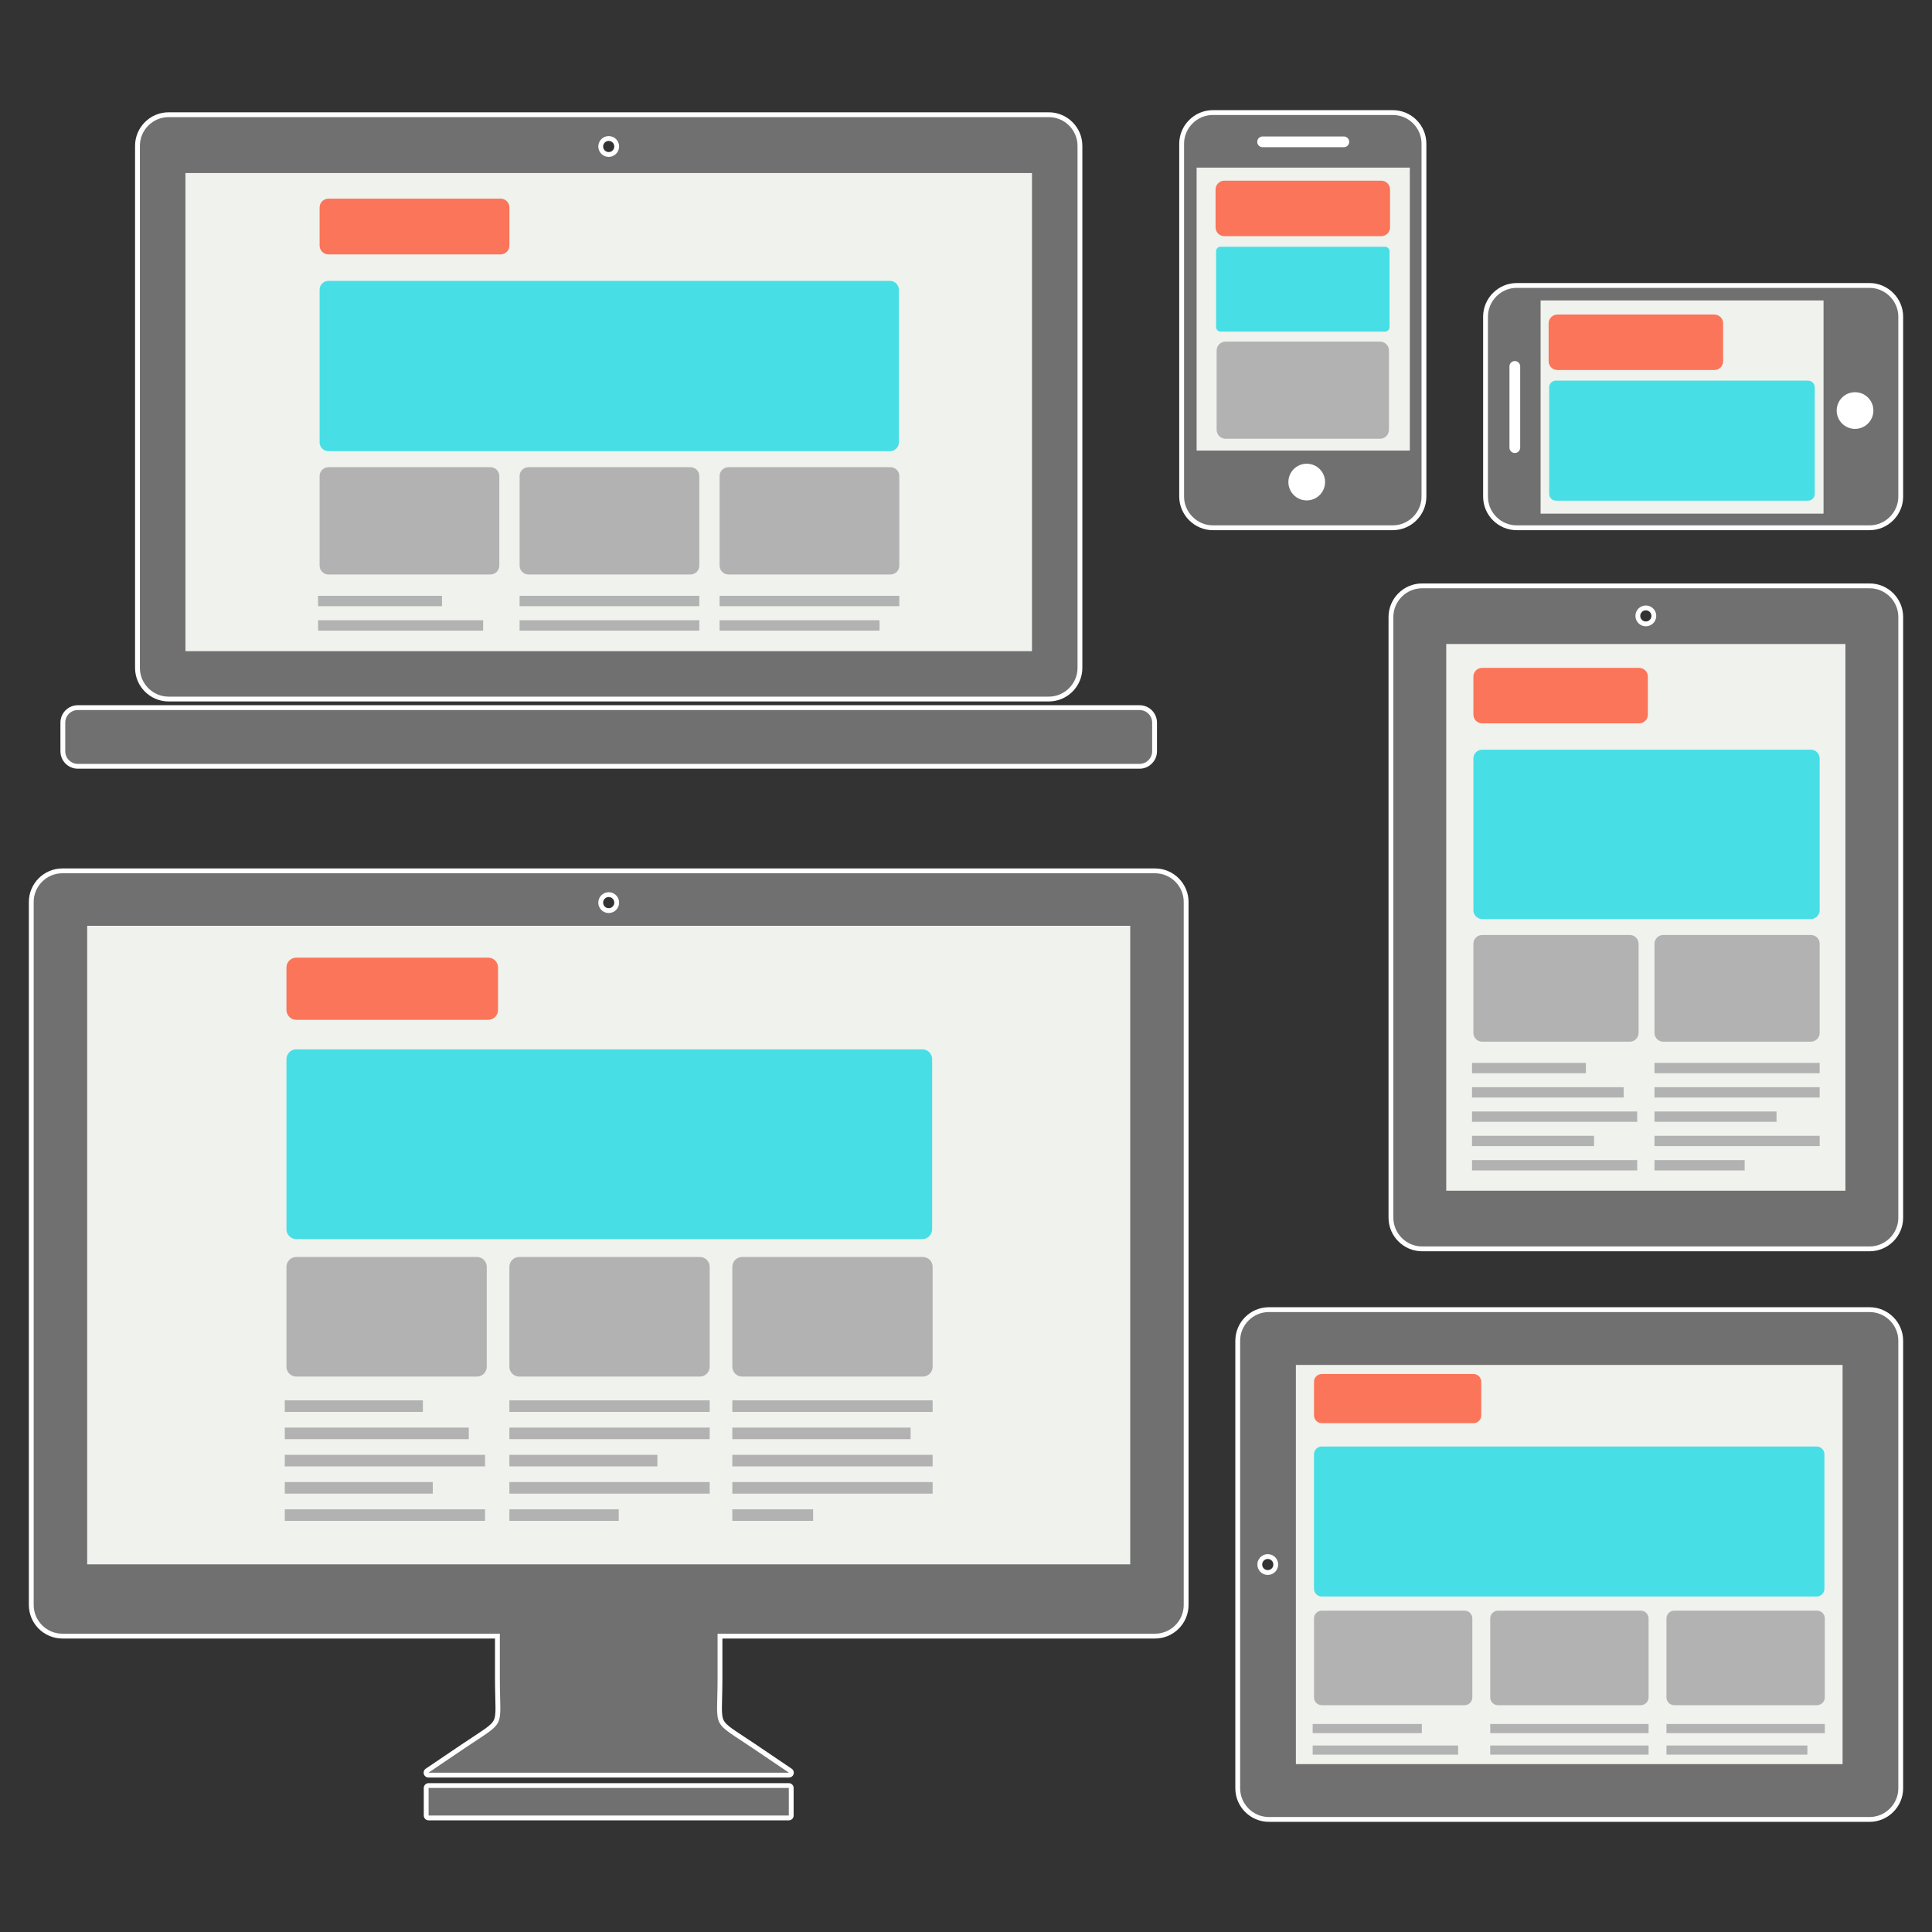 <?xml version="1.0" encoding="utf-8"?>
<!-- Generator: Adobe Illustrator 19.1.0, SVG Export Plug-In . SVG Version: 6.00 Build 0)  -->
<svg version="1.1" id="Layer_1" xmlns="http://www.w3.org/2000/svg" xmlns:xlink="http://www.w3.org/1999/xlink" x="0px" y="0px"
	 viewBox="0 0 800 800" enable-background="new 0 0 800 800" xml:space="preserve">
<rect x="0" y="0" width="800" height="800" fill="#333333" stroke="none"/>
<g>
	
		<path fill="none" stroke="#FFFFFF" stroke-width="4" stroke-linecap="round" stroke-linejoin="round" stroke-miterlimit="22.926" d="
		M177.478,740.363h149.149v11.405H177.478V740.363L177.478,740.363z M25.83,361.601h452.444c6.534,0,11.88,5.346,11.88,11.881
		v291.117c0,6.535-5.346,11.881-11.88,11.881H297.13v18.479c0,21.755-3.083,17.006,14.78,29.082l14.78,9.993H177.414
		c4.927-3.331,9.853-6.662,14.78-9.993c17.863-12.077,14.78-7.327,14.78-29.082V676.48H25.83c-6.535,0-11.881-5.347-11.881-11.881
		V373.482C13.949,366.947,19.296,361.601,25.83,361.601L25.83,361.601z M252.052,369.446c2.38,0,4.31,1.929,4.31,4.31
		c0,2.38-1.929,4.31-4.31,4.31c-2.38,0-4.31-1.929-4.31-4.31C247.743,371.375,249.672,369.446,252.052,369.446L252.052,369.446z"/>
	<path fill-rule="evenodd" clip-rule="evenodd" fill="#707070" d="M177.478,740.363h149.149v11.405H177.478V740.363L177.478,740.363
		z M25.83,361.601h452.444c6.534,0,11.88,5.346,11.88,11.881v291.117c0,6.535-5.346,11.881-11.88,11.881H297.13v18.479
		c0,21.755-3.083,17.006,14.78,29.082l14.78,9.993H177.414c4.927-3.331,9.853-6.662,14.78-9.993
		c17.863-12.077,14.78-7.327,14.78-29.082V676.48H25.83c-6.535,0-11.881-5.347-11.881-11.881V373.482
		C13.949,366.947,19.296,361.601,25.83,361.601L25.83,361.601z M252.052,369.446c2.38,0,4.31,1.929,4.31,4.31
		c0,2.38-1.929,4.31-4.31,4.31c-2.38,0-4.31-1.929-4.31-4.31C247.743,371.375,249.672,369.446,252.052,369.446L252.052,369.446z"/>
	<polygon fill-rule="evenodd" clip-rule="evenodd" fill="#F0F2ED" points="36.099,383.357 468.005,383.357 468.005,647.768 
		36.099,647.768 36.099,383.357 	"/>
	<polygon fill="none" stroke="#F0F2ED" stroke-width="2.800000e-004" stroke-miterlimit="22.926" points="36.099,383.357 
		468.005,383.357 468.005,647.768 36.099,647.768 36.099,383.357 	"/>
	<path fill-rule="evenodd" clip-rule="evenodd" fill="#47DEE5" d="M122.686,434.509h259.221c2.24,0,4.072,1.832,4.072,4.072v70.438
		c0,2.239-1.832,4.072-4.072,4.072H122.686c-2.24,0-4.072-1.832-4.072-4.072V438.58
		C118.614,436.341,120.447,434.509,122.686,434.509L122.686,434.509z"/>
	<path fill="none" stroke="#47DEE5" stroke-width="2.800000e-004" stroke-miterlimit="22.926" d="M122.686,434.509h259.221
		c2.24,0,4.072,1.832,4.072,4.072v70.438c0,2.239-1.832,4.072-4.072,4.072H122.686c-2.24,0-4.072-1.832-4.072-4.072V438.58
		C118.614,436.341,120.447,434.509,122.686,434.509L122.686,434.509z"/>
	<path fill-rule="evenodd" clip-rule="evenodd" fill="#B2B2B2" d="M122.686,520.491h74.798c2.24,0,4.072,1.832,4.072,4.072v41.376
		c0,2.239-1.832,4.072-4.072,4.072h-74.798c-2.24,0-4.072-1.832-4.072-4.072v-41.376
		C118.614,522.323,120.447,520.491,122.686,520.491L122.686,520.491z"/>
	<path fill="none" stroke="#B2B2B2" stroke-width="2.800000e-004" stroke-miterlimit="22.926" d="M122.686,520.491h74.798
		c2.24,0,4.072,1.832,4.072,4.072v41.376c0,2.239-1.832,4.072-4.072,4.072h-74.798c-2.24,0-4.072-1.832-4.072-4.072v-41.376
		C118.614,522.323,120.447,520.491,122.686,520.491L122.686,520.491z"/>
	<path fill-rule="evenodd" clip-rule="evenodd" fill="#B2B2B2" d="M214.999,520.491h74.798c2.24,0,4.072,1.832,4.072,4.072v41.376
		c0,2.239-1.832,4.072-4.072,4.072h-74.798c-2.24,0-4.072-1.832-4.072-4.072v-41.376
		C210.927,522.323,212.759,520.491,214.999,520.491L214.999,520.491z"/>
	<path fill="none" stroke="#B2B2B2" stroke-width="2.800000e-004" stroke-miterlimit="22.926" d="M214.999,520.491h74.798
		c2.24,0,4.072,1.832,4.072,4.072v41.376c0,2.239-1.832,4.072-4.072,4.072h-74.798c-2.24,0-4.072-1.832-4.072-4.072v-41.376
		C210.927,522.323,212.759,520.491,214.999,520.491L214.999,520.491z"/>
	<path fill-rule="evenodd" clip-rule="evenodd" fill="#B2B2B2" d="M307.311,520.491h74.798c2.24,0,4.072,1.832,4.072,4.072v41.376
		c0,2.239-1.832,4.072-4.072,4.072h-74.798c-2.24,0-4.072-1.832-4.072-4.072v-41.376
		C303.239,522.323,305.072,520.491,307.311,520.491L307.311,520.491z"/>
	<path fill="none" stroke="#B2B2B2" stroke-width="2.800000e-004" stroke-miterlimit="22.926" d="M307.311,520.491h74.798
		c2.24,0,4.072,1.832,4.072,4.072v41.376c0,2.239-1.832,4.072-4.072,4.072h-74.798c-2.24,0-4.072-1.832-4.072-4.072v-41.376
		C303.239,522.323,305.072,520.491,307.311,520.491L307.311,520.491z"/>
	<polygon fill-rule="evenodd" clip-rule="evenodd" fill="#B2B2B2" points="210.927,579.857 293.869,579.857 293.869,584.642 
		210.927,584.642 210.927,579.857 	"/>
	<polygon fill="none" stroke="#B2B2B2" stroke-width="2.800000e-004" stroke-miterlimit="22.926" points="210.927,579.857 
		293.869,579.857 293.869,584.642 210.927,584.642 210.927,579.857 	"/>
	<polygon fill-rule="evenodd" clip-rule="evenodd" fill="#B2B2B2" points="210.927,591.136 293.869,591.136 293.869,595.921 
		210.927,595.921 210.927,591.136 	"/>
	<polygon fill="none" stroke="#B2B2B2" stroke-width="2.800000e-004" stroke-miterlimit="22.926" points="210.927,591.136 
		293.869,591.136 293.869,595.921 210.927,595.921 210.927,591.136 	"/>
	<polygon fill-rule="evenodd" clip-rule="evenodd" fill="#B2B2B2" points="210.927,602.415 272.207,602.415 272.207,607.2 
		210.927,607.2 210.927,602.415 	"/>
	<polygon fill="none" stroke="#B2B2B2" stroke-width="2.800000e-004" stroke-miterlimit="22.926" points="210.927,602.415 
		272.207,602.415 272.207,607.2 210.927,607.2 210.927,602.415 	"/>
	<polygon fill-rule="evenodd" clip-rule="evenodd" fill="#B2B2B2" points="210.927,613.694 293.869,613.694 293.869,618.479 
		210.927,618.479 210.927,613.694 	"/>
	<polygon fill="none" stroke="#B2B2B2" stroke-width="2.800000e-004" stroke-miterlimit="22.926" points="210.927,613.694 
		293.869,613.694 293.869,618.479 210.927,618.479 210.927,613.694 	"/>
	<polygon fill-rule="evenodd" clip-rule="evenodd" fill="#B2B2B2" points="210.927,624.973 256.202,624.973 256.202,629.758 
		210.927,629.758 210.927,624.973 	"/>
	<polygon fill="none" stroke="#B2B2B2" stroke-width="2.800000e-004" stroke-miterlimit="22.926" points="210.927,624.973 
		256.202,624.973 256.202,629.758 210.927,629.758 210.927,624.973 	"/>
	<polygon fill-rule="evenodd" clip-rule="evenodd" fill="#B2B2B2" points="303.239,579.857 386.182,579.857 386.182,584.642 
		303.239,584.642 303.239,579.857 	"/>
	<polygon fill="none" stroke="#B2B2B2" stroke-width="2.800000e-004" stroke-miterlimit="22.926" points="303.239,579.857 
		386.182,579.857 386.182,584.642 303.239,584.642 303.239,579.857 	"/>
	<polygon fill-rule="evenodd" clip-rule="evenodd" fill="#B2B2B2" points="303.239,591.136 377.057,591.136 377.057,595.921 
		303.239,595.921 303.239,591.136 	"/>
	<polygon fill="none" stroke="#B2B2B2" stroke-width="2.800000e-004" stroke-miterlimit="22.926" points="303.239,591.136 
		377.057,591.136 377.057,595.921 303.239,595.921 303.239,591.136 	"/>
	<polygon fill-rule="evenodd" clip-rule="evenodd" fill="#B2B2B2" points="303.239,602.415 386.182,602.415 386.182,607.2 
		303.239,607.2 303.239,602.415 	"/>
	<polygon fill="none" stroke="#B2B2B2" stroke-width="2.800000e-004" stroke-miterlimit="22.926" points="303.239,602.415 
		386.182,602.415 386.182,607.2 303.239,607.2 303.239,602.415 	"/>
	<polygon fill-rule="evenodd" clip-rule="evenodd" fill="#B2B2B2" points="303.239,613.694 386.182,613.694 386.182,618.479 
		303.239,618.479 303.239,613.694 	"/>
	<polygon fill="none" stroke="#B2B2B2" stroke-width="2.800000e-004" stroke-miterlimit="22.926" points="303.239,613.694 
		386.182,613.694 386.182,618.479 303.239,618.479 303.239,613.694 	"/>
	<polygon fill-rule="evenodd" clip-rule="evenodd" fill="#B2B2B2" points="303.239,624.973 336.69,624.973 336.69,629.758 
		303.239,629.758 303.239,624.973 	"/>
	<polygon fill="none" stroke="#B2B2B2" stroke-width="2.800000e-004" stroke-miterlimit="22.926" points="303.239,624.973 
		336.69,624.973 336.69,629.758 303.239,629.758 303.239,624.973 	"/>
	<polygon fill-rule="evenodd" clip-rule="evenodd" fill="#B2B2B2" points="117.921,629.759 200.863,629.759 200.863,624.973 
		117.921,624.973 117.921,629.759 	"/>
	<polygon fill="none" stroke="#B2B2B2" stroke-width="2.800000e-004" stroke-miterlimit="22.926" points="117.921,629.759 
		200.863,629.759 200.863,624.973 117.921,624.973 117.921,629.759 	"/>
	<polygon fill-rule="evenodd" clip-rule="evenodd" fill="#B2B2B2" points="117.921,618.48 179.201,618.48 179.201,613.694 
		117.921,613.694 117.921,618.48 	"/>
	<polygon fill="none" stroke="#B2B2B2" stroke-width="2.800000e-004" stroke-miterlimit="22.926" points="117.921,618.48 
		179.201,618.48 179.201,613.694 117.921,613.694 117.921,618.48 	"/>
	<polygon fill-rule="evenodd" clip-rule="evenodd" fill="#B2B2B2" points="117.921,607.201 200.863,607.201 200.863,602.416 
		117.921,602.416 117.921,607.201 	"/>
	<polygon fill="none" stroke="#B2B2B2" stroke-width="2.800000e-004" stroke-miterlimit="22.926" points="117.921,607.201 
		200.863,607.201 200.863,602.416 117.921,602.416 117.921,607.201 	"/>
	<polygon fill-rule="evenodd" clip-rule="evenodd" fill="#B2B2B2" points="117.921,595.921 194.096,595.921 194.096,591.137 
		117.921,591.137 117.921,595.921 	"/>
	<polygon fill="none" stroke="#B2B2B2" stroke-width="2.800000e-004" stroke-miterlimit="22.926" points="117.921,595.921 
		194.096,595.921 194.096,591.137 117.921,591.137 117.921,595.921 	"/>
	<polygon fill-rule="evenodd" clip-rule="evenodd" fill="#B2B2B2" points="117.921,584.643 175.096,584.643 175.096,579.858 
		117.921,579.858 117.921,584.643 	"/>
	<polygon fill="none" stroke="#B2B2B2" stroke-width="2.800000e-004" stroke-miterlimit="22.926" points="117.921,584.643 
		175.096,584.643 175.096,579.858 117.921,579.858 117.921,584.643 	"/>
	<path fill-rule="evenodd" clip-rule="evenodd" fill="#FA7559" d="M122.686,396.535h79.467c2.24,0,4.072,1.832,4.072,4.072v17.606
		c0,2.24-1.832,4.072-4.072,4.072h-79.467c-2.24,0-4.072-1.832-4.072-4.072v-17.606
		C118.614,398.367,120.447,396.535,122.686,396.535L122.686,396.535z"/>
	<path fill="none" stroke="#FA7559" stroke-width="2.800000e-004" stroke-miterlimit="22.926" d="M122.686,396.535h79.467
		c2.24,0,4.072,1.832,4.072,4.072v17.606c0,2.24-1.832,4.072-4.072,4.072h-79.467c-2.24,0-4.072-1.832-4.072-4.072v-17.606
		C118.614,398.367,120.447,396.535,122.686,396.535L122.686,396.535z"/>
	<path fill="none" stroke="#FFFFFF" stroke-width="4" stroke-linejoin="round" stroke-miterlimit="22.926" d="M32.218,294.016
		h439.667c2.857,0,5.195,2.341,5.195,5.194v11.899c0,2.854-2.342,5.194-5.195,5.194H32.218c-2.853,0-5.195-2.337-5.195-5.194V299.21
		C27.023,296.352,29.361,294.016,32.218,294.016L32.218,294.016z M69.807,48.503h364.491c6.534,0,11.88,5.363,11.88,11.881v216.194
		c0,6.519-5.363,11.881-11.88,11.881H69.807c-6.518,0-11.881-5.346-11.881-11.881V60.384C57.926,53.849,63.272,48.503,69.807,48.503
		L69.807,48.503z M252.052,56.348c2.38,0,4.31,1.929,4.31,4.31c0,2.38-1.929,4.31-4.31,4.31c-2.38,0-4.31-1.929-4.31-4.31
		C247.743,58.277,249.672,56.348,252.052,56.348L252.052,56.348z"/>
	<path fill-rule="evenodd" clip-rule="evenodd" fill="#707070" d="M32.218,294.016h439.667c2.857,0,5.195,2.341,5.195,5.194v11.899
		c0,2.854-2.342,5.194-5.195,5.194H32.218c-2.853,0-5.195-2.337-5.195-5.194V299.21C27.023,296.352,29.361,294.016,32.218,294.016
		L32.218,294.016z M69.807,48.503h364.491c6.534,0,11.88,5.363,11.88,11.881v216.194c0,6.519-5.363,11.881-11.88,11.881H69.807
		c-6.518,0-11.881-5.346-11.881-11.881V60.384C57.926,53.849,63.272,48.503,69.807,48.503L69.807,48.503z M252.052,56.348
		c2.38,0,4.31,1.929,4.31,4.31c0,2.38-1.929,4.31-4.31,4.31c-2.38,0-4.31-1.929-4.31-4.31
		C247.743,58.277,249.672,56.348,252.052,56.348L252.052,56.348z"/>
	<polygon fill-rule="evenodd" clip-rule="evenodd" fill="#F0F2ED" points="76.781,71.65 427.323,71.65 427.323,269.631 
		76.781,269.631 76.781,71.65 	"/>
	<polygon fill="none" stroke="#F0F2ED" stroke-width="2.800000e-004" stroke-miterlimit="22.926" points="76.781,71.65 
		427.323,71.65 427.323,269.631 76.781,269.631 76.781,71.65 	"/>
	<path fill-rule="evenodd" clip-rule="evenodd" fill="#47DEE5" d="M135.994,116.319H368.55c2.008,0,3.653,1.643,3.653,3.653v63.193
		c0,2.008-1.644,3.652-3.653,3.652H135.994c-2.009,0-3.652-1.643-3.652-3.652v-63.193
		C132.341,117.963,133.985,116.319,135.994,116.319L135.994,116.319z"/>
	<path fill="none" stroke="#47DEE5" stroke-width="2.800000e-004" stroke-miterlimit="22.926" d="M135.994,116.319H368.55
		c2.008,0,3.653,1.643,3.653,3.653v63.193c0,2.008-1.644,3.652-3.653,3.652H135.994c-2.009,0-3.652-1.643-3.652-3.652v-63.193
		C132.341,117.963,133.985,116.319,135.994,116.319L135.994,116.319z"/>
	<path fill-rule="evenodd" clip-rule="evenodd" fill="#B2B2B2" d="M135.994,193.456h67.105c2.009,0,3.653,1.644,3.653,3.653v37.121
		c0,2.009-1.643,3.653-3.653,3.653h-67.105c-2.009,0-3.652-1.643-3.652-3.653v-37.121
		C132.341,195.1,133.985,193.456,135.994,193.456L135.994,193.456z"/>
	<path fill="none" stroke="#B2B2B2" stroke-width="2.800000e-004" stroke-miterlimit="22.926" d="M135.994,193.456h67.105
		c2.009,0,3.653,1.644,3.653,3.653v37.121c0,2.009-1.643,3.653-3.653,3.653h-67.105c-2.009,0-3.652-1.643-3.652-3.653v-37.121
		C132.341,195.1,133.985,193.456,135.994,193.456L135.994,193.456z"/>
	<path fill-rule="evenodd" clip-rule="evenodd" fill="#B2B2B2" d="M218.811,193.456h67.105c2.009,0,3.652,1.644,3.652,3.653v37.121
		c0,2.009-1.643,3.653-3.652,3.653h-67.105c-2.009,0-3.653-1.643-3.653-3.653v-37.121
		C215.158,195.1,216.802,193.456,218.811,193.456L218.811,193.456z"/>
	<path fill="none" stroke="#B2B2B2" stroke-width="2.800000e-004" stroke-miterlimit="22.926" d="M218.811,193.456h67.105
		c2.009,0,3.652,1.644,3.652,3.653v37.121c0,2.009-1.643,3.653-3.652,3.653h-67.105c-2.009,0-3.653-1.643-3.653-3.653v-37.121
		C215.158,195.1,216.802,193.456,218.811,193.456L218.811,193.456z"/>
	<path fill-rule="evenodd" clip-rule="evenodd" fill="#B2B2B2" d="M301.627,193.456h67.105c2.009,0,3.652,1.644,3.652,3.653v37.121
		c0,2.009-1.643,3.653-3.652,3.653h-67.105c-2.009,0-3.653-1.643-3.653-3.653v-37.121
		C297.974,195.1,299.618,193.456,301.627,193.456L301.627,193.456z"/>
	<path fill="none" stroke="#B2B2B2" stroke-width="2.800000e-004" stroke-miterlimit="22.926" d="M301.627,193.456h67.105
		c2.009,0,3.652,1.644,3.652,3.653v37.121c0,2.009-1.643,3.653-3.652,3.653h-67.105c-2.009,0-3.653-1.643-3.653-3.653v-37.121
		C297.974,195.1,299.618,193.456,301.627,193.456L301.627,193.456z"/>
	<polygon fill-rule="evenodd" clip-rule="evenodd" fill="#B2B2B2" points="215.158,246.716 289.568,246.716 289.568,251.009 
		215.158,251.009 215.158,246.716 	"/>
	<polygon fill="none" stroke="#B2B2B2" stroke-width="2.800000e-004" stroke-miterlimit="22.926" points="215.158,246.716 
		289.568,246.716 289.568,251.009 215.158,251.009 215.158,246.716 	"/>
	<polygon fill-rule="evenodd" clip-rule="evenodd" fill="#B2B2B2" points="215.158,256.834 289.568,256.834 289.568,261.128 
		215.158,261.128 215.158,256.834 	"/>
	<polygon fill="none" stroke="#B2B2B2" stroke-width="2.800000e-004" stroke-miterlimit="22.926" points="215.158,256.834 
		289.568,256.834 289.568,261.128 215.158,261.128 215.158,256.834 	"/>
	<polygon fill-rule="evenodd" clip-rule="evenodd" fill="#B2B2B2" points="297.974,246.716 372.384,246.716 372.384,251.009 
		297.974,251.009 297.974,246.716 	"/>
	<polygon fill="none" stroke="#B2B2B2" stroke-width="2.800000e-004" stroke-miterlimit="22.926" points="297.974,246.716 
		372.384,246.716 372.384,251.009 297.974,251.009 297.974,246.716 	"/>
	<polygon fill-rule="evenodd" clip-rule="evenodd" fill="#B2B2B2" points="297.974,256.834 364.199,256.834 364.199,261.128 
		297.974,261.128 297.974,256.834 	"/>
	<polygon fill="none" stroke="#B2B2B2" stroke-width="2.800000e-004" stroke-miterlimit="22.926" points="297.974,256.834 
		364.199,256.834 364.199,261.128 297.974,261.128 297.974,256.834 	"/>
	<polygon fill-rule="evenodd" clip-rule="evenodd" fill="#B2B2B2" points="131.72,261.128 200.059,261.128 200.059,256.835 
		131.72,256.835 131.72,261.128 	"/>
	<polygon fill="none" stroke="#B2B2B2" stroke-width="2.800000e-004" stroke-miterlimit="22.926" points="131.72,261.128 
		200.059,261.128 200.059,256.835 131.72,256.835 131.72,261.128 	"/>
	<polygon fill-rule="evenodd" clip-rule="evenodd" fill="#B2B2B2" points="131.72,251.009 183.014,251.009 183.014,246.716 
		131.72,246.716 131.72,251.009 	"/>
	<polygon fill="none" stroke="#B2B2B2" stroke-width="2.800000e-004" stroke-miterlimit="22.926" points="131.72,251.009 
		183.014,251.009 183.014,246.716 131.72,246.716 131.72,251.009 	"/>
	<path fill-rule="evenodd" clip-rule="evenodd" fill="#FA7559" d="M135.994,82.252h71.293c2.009,0,3.653,1.644,3.653,3.653V101.7
		c0,2.009-1.643,3.652-3.653,3.652h-71.293c-2.008,0-3.652-1.643-3.652-3.652V85.905C132.341,83.896,133.986,82.252,135.994,82.252
		L135.994,82.252z"/>
	<path fill="none" stroke="#FA7559" stroke-width="2.800000e-004" stroke-miterlimit="22.926" d="M135.994,82.252h71.293
		c2.009,0,3.653,1.644,3.653,3.653V101.7c0,2.009-1.643,3.652-3.653,3.652h-71.293c-2.008,0-3.652-1.643-3.652-3.652V85.905
		C132.341,83.896,133.986,82.252,135.994,82.252L135.994,82.252z"/>
	
		<path fill="none" stroke="#FFFFFF" stroke-width="4" stroke-linecap="round" stroke-linejoin="round" stroke-miterlimit="22.926" d="
		M576.746,47.615h-74.571c-6.534,0-11.88,5.433-11.88,11.881v146.157c0,6.448,5.433,11.881,11.88,11.881h74.571
		c6.448,0,11.881-5.346,11.881-11.881V59.496C588.627,52.961,583.281,47.615,576.746,47.615L576.746,47.615z"/>
	<path fill-rule="evenodd" clip-rule="evenodd" fill="#707070" d="M576.746,47.615h-74.571c-6.534,0-11.88,5.433-11.88,11.881
		v146.157c0,6.448,5.433,11.881,11.88,11.881h74.571c6.448,0,11.881-5.346,11.881-11.881V59.496
		C588.627,52.961,583.281,47.615,576.746,47.615L576.746,47.615z"/>
	<polygon fill-rule="evenodd" clip-rule="evenodd" fill="#F0F2ED" points="583.781,69.408 495.49,69.408 495.49,186.57 
		583.781,186.57 583.781,69.408 	"/>
	<polygon fill="none" stroke="#F0F2ED" stroke-width="2.800000e-004" stroke-miterlimit="22.926" points="583.781,69.408 
		495.49,69.408 495.49,186.57 583.781,186.57 583.781,69.408 	"/>
	<path fill-rule="evenodd" clip-rule="evenodd" fill="#FFFFFF" d="M541.089,192.017c-4.196,0-7.597,3.401-7.597,7.597
		c0,4.195,3.401,7.596,7.597,7.596c4.196,0,7.597-3.401,7.597-7.596C548.686,195.418,545.285,192.017,541.089,192.017
		L541.089,192.017z"/>
	<path fill="none" stroke="#FFFFFF" stroke-width="2.800000e-004" stroke-miterlimit="22.926" d="M541.089,192.017
		c-4.196,0-7.597,3.401-7.597,7.597c0,4.195,3.401,7.596,7.597,7.596c4.196,0,7.597-3.401,7.597-7.596
		C548.686,195.418,545.285,192.017,541.089,192.017L541.089,192.017z"/>
	<path fill-rule="evenodd" clip-rule="evenodd" fill="#FFFFFF" d="M556.46,56.513h-33.649c-1.222,0-2.222,1-2.222,2.223v0.001
		c0,1.223,1,2.223,2.222,2.223h33.649c1.223,0,2.223-1,2.223-2.223v-0.001C558.683,57.513,557.683,56.513,556.46,56.513
		L556.46,56.513z"/>
	<path fill="none" stroke="#FFFFFF" stroke-width="2.800000e-004" stroke-miterlimit="22.926" d="M556.46,56.513h-33.649
		c-1.222,0-2.222,1-2.222,2.223v0.001c0,1.223,1,2.223,2.222,2.223h33.649c1.223,0,2.223-1,2.223-2.223v-0.001
		C558.683,57.513,557.683,56.513,556.46,56.513L556.46,56.513z"/>
	<path fill-rule="evenodd" clip-rule="evenodd" fill="#47DEE5" d="M573.542,102.184H505.38c-1.001,0-1.819,0.819-1.819,1.819v31.472
		c0,1.001,0.818,1.819,1.819,1.819h68.162c1.001,0,1.819-0.818,1.819-1.819v-31.472
		C575.362,103.003,574.543,102.184,573.542,102.184L573.542,102.184z"/>
	<path fill="none" stroke="#47DEE5" stroke-width="2.800000e-004" stroke-miterlimit="22.926" d="M573.542,102.184H505.38
		c-1.001,0-1.819,0.819-1.819,1.819v31.472c0,1.001,0.818,1.819,1.819,1.819h68.162c1.001,0,1.819-0.818,1.819-1.819v-31.472
		C575.362,103.003,574.543,102.184,573.542,102.184L573.542,102.184z"/>
	<path fill-rule="evenodd" clip-rule="evenodd" fill="#B2B2B2" d="M571.428,141.441h-63.935c-2.041,0-3.71,1.674-3.71,3.71v32.822
		c0,2.036,1.674,3.71,3.71,3.71h63.935c2.036,0,3.71-1.67,3.71-3.71v-32.822C575.138,143.111,573.469,141.441,571.428,141.441
		L571.428,141.441z"/>
	<path fill="none" stroke="#B2B2B2" stroke-width="2.800000e-004" stroke-miterlimit="22.926" d="M571.428,141.441h-63.935
		c-2.041,0-3.71,1.674-3.71,3.71v32.822c0,2.036,1.674,3.71,3.71,3.71h63.935c2.036,0,3.71-1.67,3.71-3.71v-32.822
		C575.138,143.111,573.469,141.441,571.428,141.441L571.428,141.441z"/>
	<path fill-rule="evenodd" clip-rule="evenodd" fill="#FA7559" d="M571.954,74.817h-64.986c-1.998,0-3.633,1.635-3.633,3.633v15.709
		c0,1.999,1.634,3.633,3.633,3.633h64.986c1.999,0,3.633-1.635,3.633-3.633V78.45C575.587,76.451,573.953,74.817,571.954,74.817
		L571.954,74.817z"/>
	<path fill="none" stroke="#FA7559" stroke-width="2.800000e-004" stroke-miterlimit="22.926" d="M571.954,74.817h-64.986
		c-1.998,0-3.633,1.635-3.633,3.633v15.709c0,1.999,1.634,3.633,3.633,3.633h64.986c1.999,0,3.633-1.635,3.633-3.633V78.45
		C575.587,76.451,573.953,74.817,571.954,74.817L571.954,74.817z"/>
	
		<path fill="none" stroke="#FFFFFF" stroke-width="4" stroke-linecap="round" stroke-linejoin="round" stroke-miterlimit="22.926" d="
		M513.52,555.178v185.327c0,6.534,5.367,11.88,11.881,11.88H774.17c6.514,0,11.881-5.367,11.881-11.88V555.178
		c0-6.514-5.346-11.881-11.881-11.881H525.401C518.866,543.297,513.52,548.643,513.52,555.178L513.52,555.178z M520.646,647.841
		c0,2.38,1.929,4.31,4.31,4.31c2.38,0,4.31-1.929,4.31-4.31c0-2.38-1.929-4.31-4.31-4.31
		C522.575,643.532,520.646,645.461,520.646,647.841L520.646,647.841z"/>
	<path fill-rule="evenodd" clip-rule="evenodd" fill="#707070" d="M513.52,555.178v185.327c0,6.534,5.367,11.88,11.881,11.88H774.17
		c6.514,0,11.881-5.367,11.881-11.88V555.178c0-6.514-5.346-11.881-11.881-11.881H525.401
		C518.866,543.297,513.52,548.643,513.52,555.178L513.52,555.178z M520.646,647.841c0,2.38,1.929,4.31,4.31,4.31
		c2.38,0,4.31-1.929,4.31-4.31c0-2.38-1.929-4.31-4.31-4.31C522.575,643.532,520.646,645.461,520.646,647.841L520.646,647.841z"/>
	<polygon fill-rule="evenodd" clip-rule="evenodd" fill="#F0F2ED" points="536.595,565.192 536.595,730.49 762.975,730.49 
		762.975,565.192 536.595,565.192 	"/>
	<polygon fill="none" stroke="#F0F2ED" stroke-width="2.800000e-004" stroke-miterlimit="22.926" points="536.595,565.192 
		536.595,730.49 762.975,730.49 762.975,565.192 536.595,565.192 	"/>
	<path fill-rule="evenodd" clip-rule="evenodd" fill="#47DEE5" d="M547.317,598.967h204.916c1.77,0,3.218,1.448,3.218,3.218v55.682
		c0,1.771-1.447,3.218-3.218,3.218H547.317c-1.77,0-3.218-1.447-3.218-3.218v-55.682
		C544.099,600.415,545.547,598.967,547.317,598.967L547.317,598.967z"/>
	<path fill="none" stroke="#47DEE5" stroke-width="2.800000e-004" stroke-miterlimit="22.926" d="M547.317,598.967h204.916
		c1.77,0,3.218,1.448,3.218,3.218v55.682c0,1.771-1.447,3.218-3.218,3.218H547.317c-1.77,0-3.218-1.447-3.218-3.218v-55.682
		C544.099,600.415,545.547,598.967,547.317,598.967L547.317,598.967z"/>
	<path fill-rule="evenodd" clip-rule="evenodd" fill="#B2B2B2" d="M547.318,666.936h59.13c1.771,0,3.219,1.448,3.219,3.219v32.709
		c0,1.771-1.448,3.219-3.219,3.219h-59.13c-1.771,0-3.219-1.448-3.219-3.219v-32.709
		C544.099,668.384,545.547,666.936,547.318,666.936L547.318,666.936z"/>
	<path fill="none" stroke="#B2B2B2" stroke-width="2.800000e-004" stroke-miterlimit="22.926" d="M547.318,666.936h59.13
		c1.771,0,3.219,1.448,3.219,3.219v32.709c0,1.771-1.448,3.219-3.219,3.219h-59.13c-1.771,0-3.219-1.448-3.219-3.219v-32.709
		C544.099,668.384,545.547,666.936,547.318,666.936L547.318,666.936z"/>
	<path fill-rule="evenodd" clip-rule="evenodd" fill="#B2B2B2" d="M620.29,666.936h59.131c1.77,0,3.218,1.448,3.218,3.219v32.709
		c0,1.771-1.448,3.219-3.218,3.219H620.29c-1.771,0-3.218-1.448-3.218-3.219v-32.709C617.073,668.384,618.52,666.936,620.29,666.936
		L620.29,666.936z"/>
	<path fill="none" stroke="#B2B2B2" stroke-width="2.800000e-004" stroke-miterlimit="22.926" d="M620.29,666.936h59.131
		c1.77,0,3.218,1.448,3.218,3.219v32.709c0,1.771-1.448,3.219-3.218,3.219H620.29c-1.771,0-3.218-1.448-3.218-3.219v-32.709
		C617.073,668.384,618.52,666.936,620.29,666.936L620.29,666.936z"/>
	<path fill-rule="evenodd" clip-rule="evenodd" fill="#B2B2B2" d="M693.264,666.936h59.13c1.771,0,3.218,1.448,3.218,3.219v32.709
		c0,1.771-1.448,3.219-3.218,3.219h-59.13c-1.771,0-3.219-1.448-3.219-3.219v-32.709
		C690.045,668.384,691.493,666.936,693.264,666.936L693.264,666.936z"/>
	<path fill="none" stroke="#B2B2B2" stroke-width="2.800000e-004" stroke-miterlimit="22.926" d="M693.264,666.936h59.13
		c1.771,0,3.218,1.448,3.218,3.219v32.709c0,1.771-1.448,3.219-3.218,3.219h-59.13c-1.771,0-3.219-1.448-3.219-3.219v-32.709
		C690.045,668.384,691.493,666.936,693.264,666.936L693.264,666.936z"/>
	<polygon fill-rule="evenodd" clip-rule="evenodd" fill="#B2B2B2" points="617.073,713.865 682.638,713.865 682.638,717.648 
		617.073,717.648 617.073,713.865 	"/>
	<polygon fill="none" stroke="#B2B2B2" stroke-width="2.800000e-004" stroke-miterlimit="22.926" points="617.073,713.865 
		682.638,713.865 682.638,717.648 617.073,717.648 617.073,713.865 	"/>
	<polygon fill-rule="evenodd" clip-rule="evenodd" fill="#B2B2B2" points="617.073,722.782 682.638,722.782 682.638,726.563 
		617.073,726.563 617.073,722.782 	"/>
	<polygon fill="none" stroke="#B2B2B2" stroke-width="2.800000e-004" stroke-miterlimit="22.926" points="617.073,722.782 
		682.638,722.782 682.638,726.563 617.073,726.563 617.073,722.782 	"/>
	<polygon fill-rule="evenodd" clip-rule="evenodd" fill="#B2B2B2" points="690.046,713.865 755.612,713.865 755.612,717.648 
		690.046,717.648 690.046,713.865 	"/>
	<polygon fill="none" stroke="#B2B2B2" stroke-width="2.800000e-004" stroke-miterlimit="22.926" points="690.046,713.865 
		755.612,713.865 755.612,717.648 690.046,717.648 690.046,713.865 	"/>
	<polygon fill-rule="evenodd" clip-rule="evenodd" fill="#B2B2B2" points="690.046,722.782 748.399,722.782 748.399,726.563 
		690.046,726.563 690.046,722.782 	"/>
	<polygon fill="none" stroke="#B2B2B2" stroke-width="2.800000e-004" stroke-miterlimit="22.926" points="690.046,722.782 
		748.399,722.782 748.399,726.563 690.046,726.563 690.046,722.782 	"/>
	<polygon fill-rule="evenodd" clip-rule="evenodd" fill="#B2B2B2" points="543.551,726.564 603.768,726.564 603.768,722.782 
		543.551,722.782 543.551,726.564 	"/>
	<polygon fill="none" stroke="#B2B2B2" stroke-width="2.800000e-004" stroke-miterlimit="22.926" points="543.551,726.564 
		603.768,726.564 603.768,722.782 543.551,722.782 543.551,726.564 	"/>
	<polygon fill-rule="evenodd" clip-rule="evenodd" fill="#B2B2B2" points="543.551,717.648 588.748,717.648 588.748,713.866 
		543.551,713.866 543.551,717.648 	"/>
	<polygon fill="none" stroke="#B2B2B2" stroke-width="2.800000e-004" stroke-miterlimit="22.926" points="543.551,717.648 
		588.748,717.648 588.748,713.866 543.551,713.866 543.551,717.648 	"/>
	<path fill-rule="evenodd" clip-rule="evenodd" fill="#FA7559" d="M547.318,568.948h62.82c1.77,0,3.218,1.448,3.218,3.218v13.919
		c0,1.77-1.448,3.218-3.218,3.218h-62.82c-1.771,0-3.219-1.448-3.219-3.218v-13.919
		C544.099,570.396,545.547,568.948,547.318,568.948L547.318,568.948z"/>
	<path fill="none" stroke="#FA7559" stroke-width="2.800000e-004" stroke-miterlimit="22.926" d="M547.318,568.948h62.82
		c1.77,0,3.218,1.448,3.218,3.218v13.919c0,1.77-1.448,3.218-3.218,3.218h-62.82c-1.771,0-3.219-1.448-3.219-3.218v-13.919
		C544.099,570.396,545.547,568.948,547.318,568.948L547.318,568.948z"/>
	
		<path fill="none" stroke="#FFFFFF" stroke-width="4" stroke-linecap="round" stroke-linejoin="round" stroke-miterlimit="22.926" d="
		M616.132,205.653v-74.571c0-6.534,5.433-11.88,11.881-11.88H774.17c6.448,0,11.881,5.433,11.881,11.88v74.571
		c0,6.448-5.346,11.881-11.881,11.881H628.013C621.478,217.534,616.132,212.187,616.132,205.653L616.132,205.653z"/>
	<path fill-rule="evenodd" clip-rule="evenodd" fill="#707070" d="M616.132,205.653v-74.571c0-6.534,5.433-11.88,11.881-11.88
		H774.17c6.448,0,11.881,5.433,11.881,11.88v74.571c0,6.448-5.346,11.881-11.881,11.881H628.013
		C621.478,217.534,616.132,212.187,616.132,205.653L616.132,205.653z"/>
	<polygon fill-rule="evenodd" clip-rule="evenodd" fill="#F0F2ED" points="637.926,212.688 637.926,124.397 755.087,124.397 
		755.087,212.688 637.926,212.688 	"/>
	<polygon fill="none" stroke="#F0F2ED" stroke-width="2.800000e-004" stroke-miterlimit="22.926" points="637.926,212.688 
		637.926,124.397 755.087,124.397 755.087,212.688 637.926,212.688 	"/>
	<path fill-rule="evenodd" clip-rule="evenodd" fill="#FFFFFF" d="M760.534,169.996c0-4.196,3.401-7.597,7.596-7.597
		c4.196,0,7.597,3.401,7.597,7.597c0,4.196-3.401,7.597-7.597,7.597C763.935,177.592,760.534,174.192,760.534,169.996
		L760.534,169.996z"/>
	<path fill="none" stroke="#FFFFFF" stroke-width="2.800000e-004" stroke-miterlimit="22.926" d="M760.534,169.996
		c0-4.196,3.401-7.597,7.596-7.597c4.196,0,7.597,3.401,7.597,7.597c0,4.196-3.401,7.597-7.597,7.597
		C763.935,177.592,760.534,174.192,760.534,169.996L760.534,169.996z"/>
	<path fill-rule="evenodd" clip-rule="evenodd" fill="#FFFFFF" d="M625.03,185.367v-33.649c0-1.222,1-2.222,2.223-2.222h0.001
		c1.223,0,2.223,1,2.223,2.222v33.649c0,1.223-1,2.223-2.223,2.223h-0.001C626.03,187.59,625.03,186.59,625.03,185.367
		L625.03,185.367z"/>
	<path fill="none" stroke="#FFFFFF" stroke-width="2.800000e-004" stroke-miterlimit="22.926" d="M625.03,185.367v-33.649
		c0-1.222,1-2.222,2.223-2.222h0.001c1.223,0,2.223,1,2.223,2.222v33.649c0,1.223-1,2.223-2.223,2.223h-0.001
		C626.03,187.59,625.03,186.59,625.03,185.367L625.03,185.367z"/>
	<path fill-rule="evenodd" clip-rule="evenodd" fill="#47DEE5" d="M644.269,157.613h104.39c1.533,0,2.786,1.257,2.786,2.786v44.127
		c0,1.529-1.257,2.786-2.786,2.786h-104.39c-1.529,0-2.786-1.253-2.786-2.786v-44.127
		C641.483,158.867,642.736,157.613,644.269,157.613L644.269,157.613z"/>
	<path fill="none" stroke="#47DEE5" stroke-width="2.800000e-004" stroke-miterlimit="22.926" d="M644.269,157.613h104.39
		c1.533,0,2.786,1.257,2.786,2.786v44.127c0,1.529-1.257,2.786-2.786,2.786h-104.39c-1.529,0-2.786-1.253-2.786-2.786v-44.127
		C641.483,158.867,642.736,157.613,644.269,157.613L644.269,157.613z"/>
	<path fill-rule="evenodd" clip-rule="evenodd" fill="#FA7559" d="M644.89,130.246h64.986c1.999,0,3.633,1.635,3.633,3.633v15.709
		c0,1.999-1.634,3.633-3.633,3.633H644.89c-1.998,0-3.633-1.634-3.633-3.633v-15.709C641.257,131.88,642.892,130.246,644.89,130.246
		L644.89,130.246z"/>
	<path fill="none" stroke="#FA7559" stroke-width="2.800000e-004" stroke-miterlimit="22.926" d="M644.89,130.246h64.986
		c1.999,0,3.633,1.635,3.633,3.633v15.709c0,1.999-1.634,3.633-3.633,3.633H644.89c-1.998,0-3.633-1.634-3.633-3.633v-15.709
		C641.257,131.88,642.892,130.246,644.89,130.246L644.89,130.246z"/>
	
		<path fill="none" stroke="#FFFFFF" stroke-width="4" stroke-linecap="round" stroke-linejoin="round" stroke-miterlimit="22.926" d="
		M774.17,243.593H588.843c-6.534,0-11.88,5.367-11.88,11.881v248.769c0,6.514,5.367,11.881,11.88,11.881H774.17
		c6.514,0,11.881-5.346,11.881-11.881V255.474C786.051,248.94,780.705,243.593,774.17,243.593L774.17,243.593z M681.506,250.719
		c-2.38,0-4.31,1.929-4.31,4.31c0,2.38,1.929,4.31,4.31,4.31c2.38,0,4.31-1.929,4.31-4.31
		C685.816,252.648,683.887,250.719,681.506,250.719L681.506,250.719z"/>
	<path fill-rule="evenodd" clip-rule="evenodd" fill="#707070" d="M774.17,243.593H588.843c-6.534,0-11.88,5.367-11.88,11.881
		v248.769c0,6.514,5.367,11.881,11.88,11.881H774.17c6.514,0,11.881-5.346,11.881-11.881V255.474
		C786.051,248.94,780.705,243.593,774.17,243.593L774.17,243.593z M681.506,250.719c-2.38,0-4.31,1.929-4.31,4.31
		c0,2.38,1.929,4.31,4.31,4.31c2.38,0,4.31-1.929,4.31-4.31C685.816,252.648,683.887,250.719,681.506,250.719L681.506,250.719z"/>
	<polygon fill-rule="evenodd" clip-rule="evenodd" fill="#F0F2ED" points="764.156,266.668 598.857,266.668 598.857,493.049 
		764.156,493.049 764.156,266.668 	"/>
	<polygon fill="none" stroke="#F0F2ED" stroke-width="2.800000e-004" stroke-miterlimit="22.926" points="764.156,266.668 
		598.857,266.668 598.857,493.049 764.156,493.049 764.156,266.668 	"/>
	<path fill-rule="evenodd" clip-rule="evenodd" fill="#47DEE5" d="M613.733,310.433h136.12c1.998,0,3.633,1.635,3.633,3.633v62.849
		c0,1.999-1.634,3.633-3.633,3.633h-136.12c-1.998,0-3.633-1.634-3.633-3.633v-62.849
		C610.1,312.067,611.734,310.433,613.733,310.433L613.733,310.433z"/>
	<path fill="none" stroke="#47DEE5" stroke-width="2.800000e-004" stroke-miterlimit="22.926" d="M613.733,310.433h136.12
		c1.998,0,3.633,1.635,3.633,3.633v62.849c0,1.999-1.634,3.633-3.633,3.633h-136.12c-1.998,0-3.633-1.634-3.633-3.633v-62.849
		C610.1,312.067,611.734,310.433,613.733,310.433L613.733,310.433z"/>
	<path fill-rule="evenodd" clip-rule="evenodd" fill="#B2B2B2" d="M613.733,387.151h61.136c1.998,0,3.633,1.634,3.633,3.633v36.919
		c0,1.999-1.635,3.633-3.633,3.633h-61.136c-1.998,0-3.633-1.635-3.633-3.633v-36.919
		C610.1,388.786,611.734,387.151,613.733,387.151L613.733,387.151z"/>
	<path fill="none" stroke="#B2B2B2" stroke-width="2.800000e-004" stroke-miterlimit="22.926" d="M613.733,387.151h61.136
		c1.998,0,3.633,1.634,3.633,3.633v36.919c0,1.999-1.635,3.633-3.633,3.633h-61.136c-1.998,0-3.633-1.635-3.633-3.633v-36.919
		C610.1,388.786,611.734,387.151,613.733,387.151L613.733,387.151z"/>
	<path fill-rule="evenodd" clip-rule="evenodd" fill="#B2B2B2" d="M688.717,387.151h61.136c1.998,0,3.633,1.634,3.633,3.633v36.919
		c0,1.999-1.634,3.633-3.633,3.633h-61.136c-1.998,0-3.633-1.635-3.633-3.633v-36.919
		C685.084,388.786,686.718,387.151,688.717,387.151L688.717,387.151z"/>
	<path fill="none" stroke="#B2B2B2" stroke-width="2.800000e-004" stroke-miterlimit="22.926" d="M688.717,387.151h61.136
		c1.998,0,3.633,1.634,3.633,3.633v36.919c0,1.999-1.634,3.633-3.633,3.633h-61.136c-1.998,0-3.633-1.635-3.633-3.633v-36.919
		C685.084,388.786,686.718,387.151,688.717,387.151L688.717,387.151z"/>
	<polygon fill-rule="evenodd" clip-rule="evenodd" fill="#B2B2B2" points="685.084,440.121 753.485,440.121 753.485,444.391 
		685.084,444.391 685.084,440.121 	"/>
	<polygon fill="none" stroke="#B2B2B2" stroke-width="2.800000e-004" stroke-miterlimit="22.926" points="685.084,440.121 
		753.485,440.121 753.485,444.391 685.084,444.391 685.084,440.121 	"/>
	<polygon fill-rule="evenodd" clip-rule="evenodd" fill="#B2B2B2" points="685.084,450.185 753.485,450.185 753.485,454.454 
		685.084,454.454 685.084,450.185 	"/>
	<polygon fill="none" stroke="#B2B2B2" stroke-width="2.800000e-004" stroke-miterlimit="22.926" points="685.084,450.185 
		753.485,450.185 753.485,454.454 685.084,454.454 685.084,450.185 	"/>
	<polygon fill-rule="evenodd" clip-rule="evenodd" fill="#B2B2B2" points="685.084,460.249 735.62,460.249 735.62,464.519 
		685.084,464.519 685.084,460.249 	"/>
	<polygon fill="none" stroke="#B2B2B2" stroke-width="2.800000e-004" stroke-miterlimit="22.926" points="685.084,460.249 
		735.62,460.249 735.62,464.519 685.084,464.519 685.084,460.249 	"/>
	<polygon fill-rule="evenodd" clip-rule="evenodd" fill="#B2B2B2" points="685.084,470.313 753.485,470.313 753.485,474.583 
		685.084,474.583 685.084,470.313 	"/>
	<polygon fill="none" stroke="#B2B2B2" stroke-width="2.800000e-004" stroke-miterlimit="22.926" points="685.084,470.313 
		753.485,470.313 753.485,474.583 685.084,474.583 685.084,470.313 	"/>
	<polygon fill-rule="evenodd" clip-rule="evenodd" fill="#B2B2B2" points="685.084,480.377 722.422,480.377 722.422,484.646 
		685.084,484.646 685.084,480.377 	"/>
	<polygon fill="none" stroke="#B2B2B2" stroke-width="2.800000e-004" stroke-miterlimit="22.926" points="685.084,480.377 
		722.422,480.377 722.422,484.646 685.084,484.646 685.084,480.377 	"/>
	<polygon fill-rule="evenodd" clip-rule="evenodd" fill="#B2B2B2" points="609.528,484.647 677.93,484.647 677.93,480.378 
		609.528,480.378 609.528,484.647 	"/>
	<polygon fill="none" stroke="#B2B2B2" stroke-width="2.800000e-004" stroke-miterlimit="22.926" points="609.528,484.647 
		677.93,484.647 677.93,480.378 609.528,480.378 609.528,484.647 	"/>
	<polygon fill-rule="evenodd" clip-rule="evenodd" fill="#B2B2B2" points="609.528,474.583 660.065,474.583 660.065,470.314 
		609.528,470.314 609.528,474.583 	"/>
	<polygon fill="none" stroke="#B2B2B2" stroke-width="2.800000e-004" stroke-miterlimit="22.926" points="609.528,474.583 
		660.065,474.583 660.065,470.314 609.528,470.314 609.528,474.583 	"/>
	<polygon fill-rule="evenodd" clip-rule="evenodd" fill="#B2B2B2" points="609.528,464.519 677.93,464.519 677.93,460.25 
		609.528,460.25 609.528,464.519 	"/>
	<polygon fill="none" stroke="#B2B2B2" stroke-width="2.800000e-004" stroke-miterlimit="22.926" points="609.528,464.519 
		677.93,464.519 677.93,460.25 609.528,460.25 609.528,464.519 	"/>
	<polygon fill-rule="evenodd" clip-rule="evenodd" fill="#B2B2B2" points="609.528,454.455 672.349,454.455 672.349,450.186 
		609.528,450.186 609.528,454.455 	"/>
	<polygon fill="none" stroke="#B2B2B2" stroke-width="2.800000e-004" stroke-miterlimit="22.926" points="609.528,454.455 
		672.349,454.455 672.349,450.186 609.528,450.186 609.528,454.455 	"/>
	<polygon fill-rule="evenodd" clip-rule="evenodd" fill="#B2B2B2" points="609.528,444.392 656.68,444.392 656.68,440.122 
		609.528,440.122 609.528,444.392 	"/>
	<polygon fill="none" stroke="#B2B2B2" stroke-width="2.800000e-004" stroke-miterlimit="22.926" points="609.528,444.392 
		656.68,444.392 656.68,440.122 609.528,440.122 609.528,444.392 	"/>
	<path fill-rule="evenodd" clip-rule="evenodd" fill="#FA7559" d="M613.733,276.55h64.986c1.999,0,3.633,1.634,3.633,3.633v15.71
		c0,1.998-1.634,3.633-3.633,3.633h-64.986c-1.998,0-3.633-1.634-3.633-3.633v-15.71C610.1,278.185,611.734,276.55,613.733,276.55
		L613.733,276.55z"/>
	<path fill="none" stroke="#FA7559" stroke-width="2.800000e-004" stroke-miterlimit="22.926" d="M613.733,276.55h64.986
		c1.999,0,3.633,1.634,3.633,3.633v15.71c0,1.998-1.634,3.633-3.633,3.633h-64.986c-1.998,0-3.633-1.634-3.633-3.633v-15.71
		C610.1,278.185,611.734,276.55,613.733,276.55L613.733,276.55z"/>
</g>
</svg>
